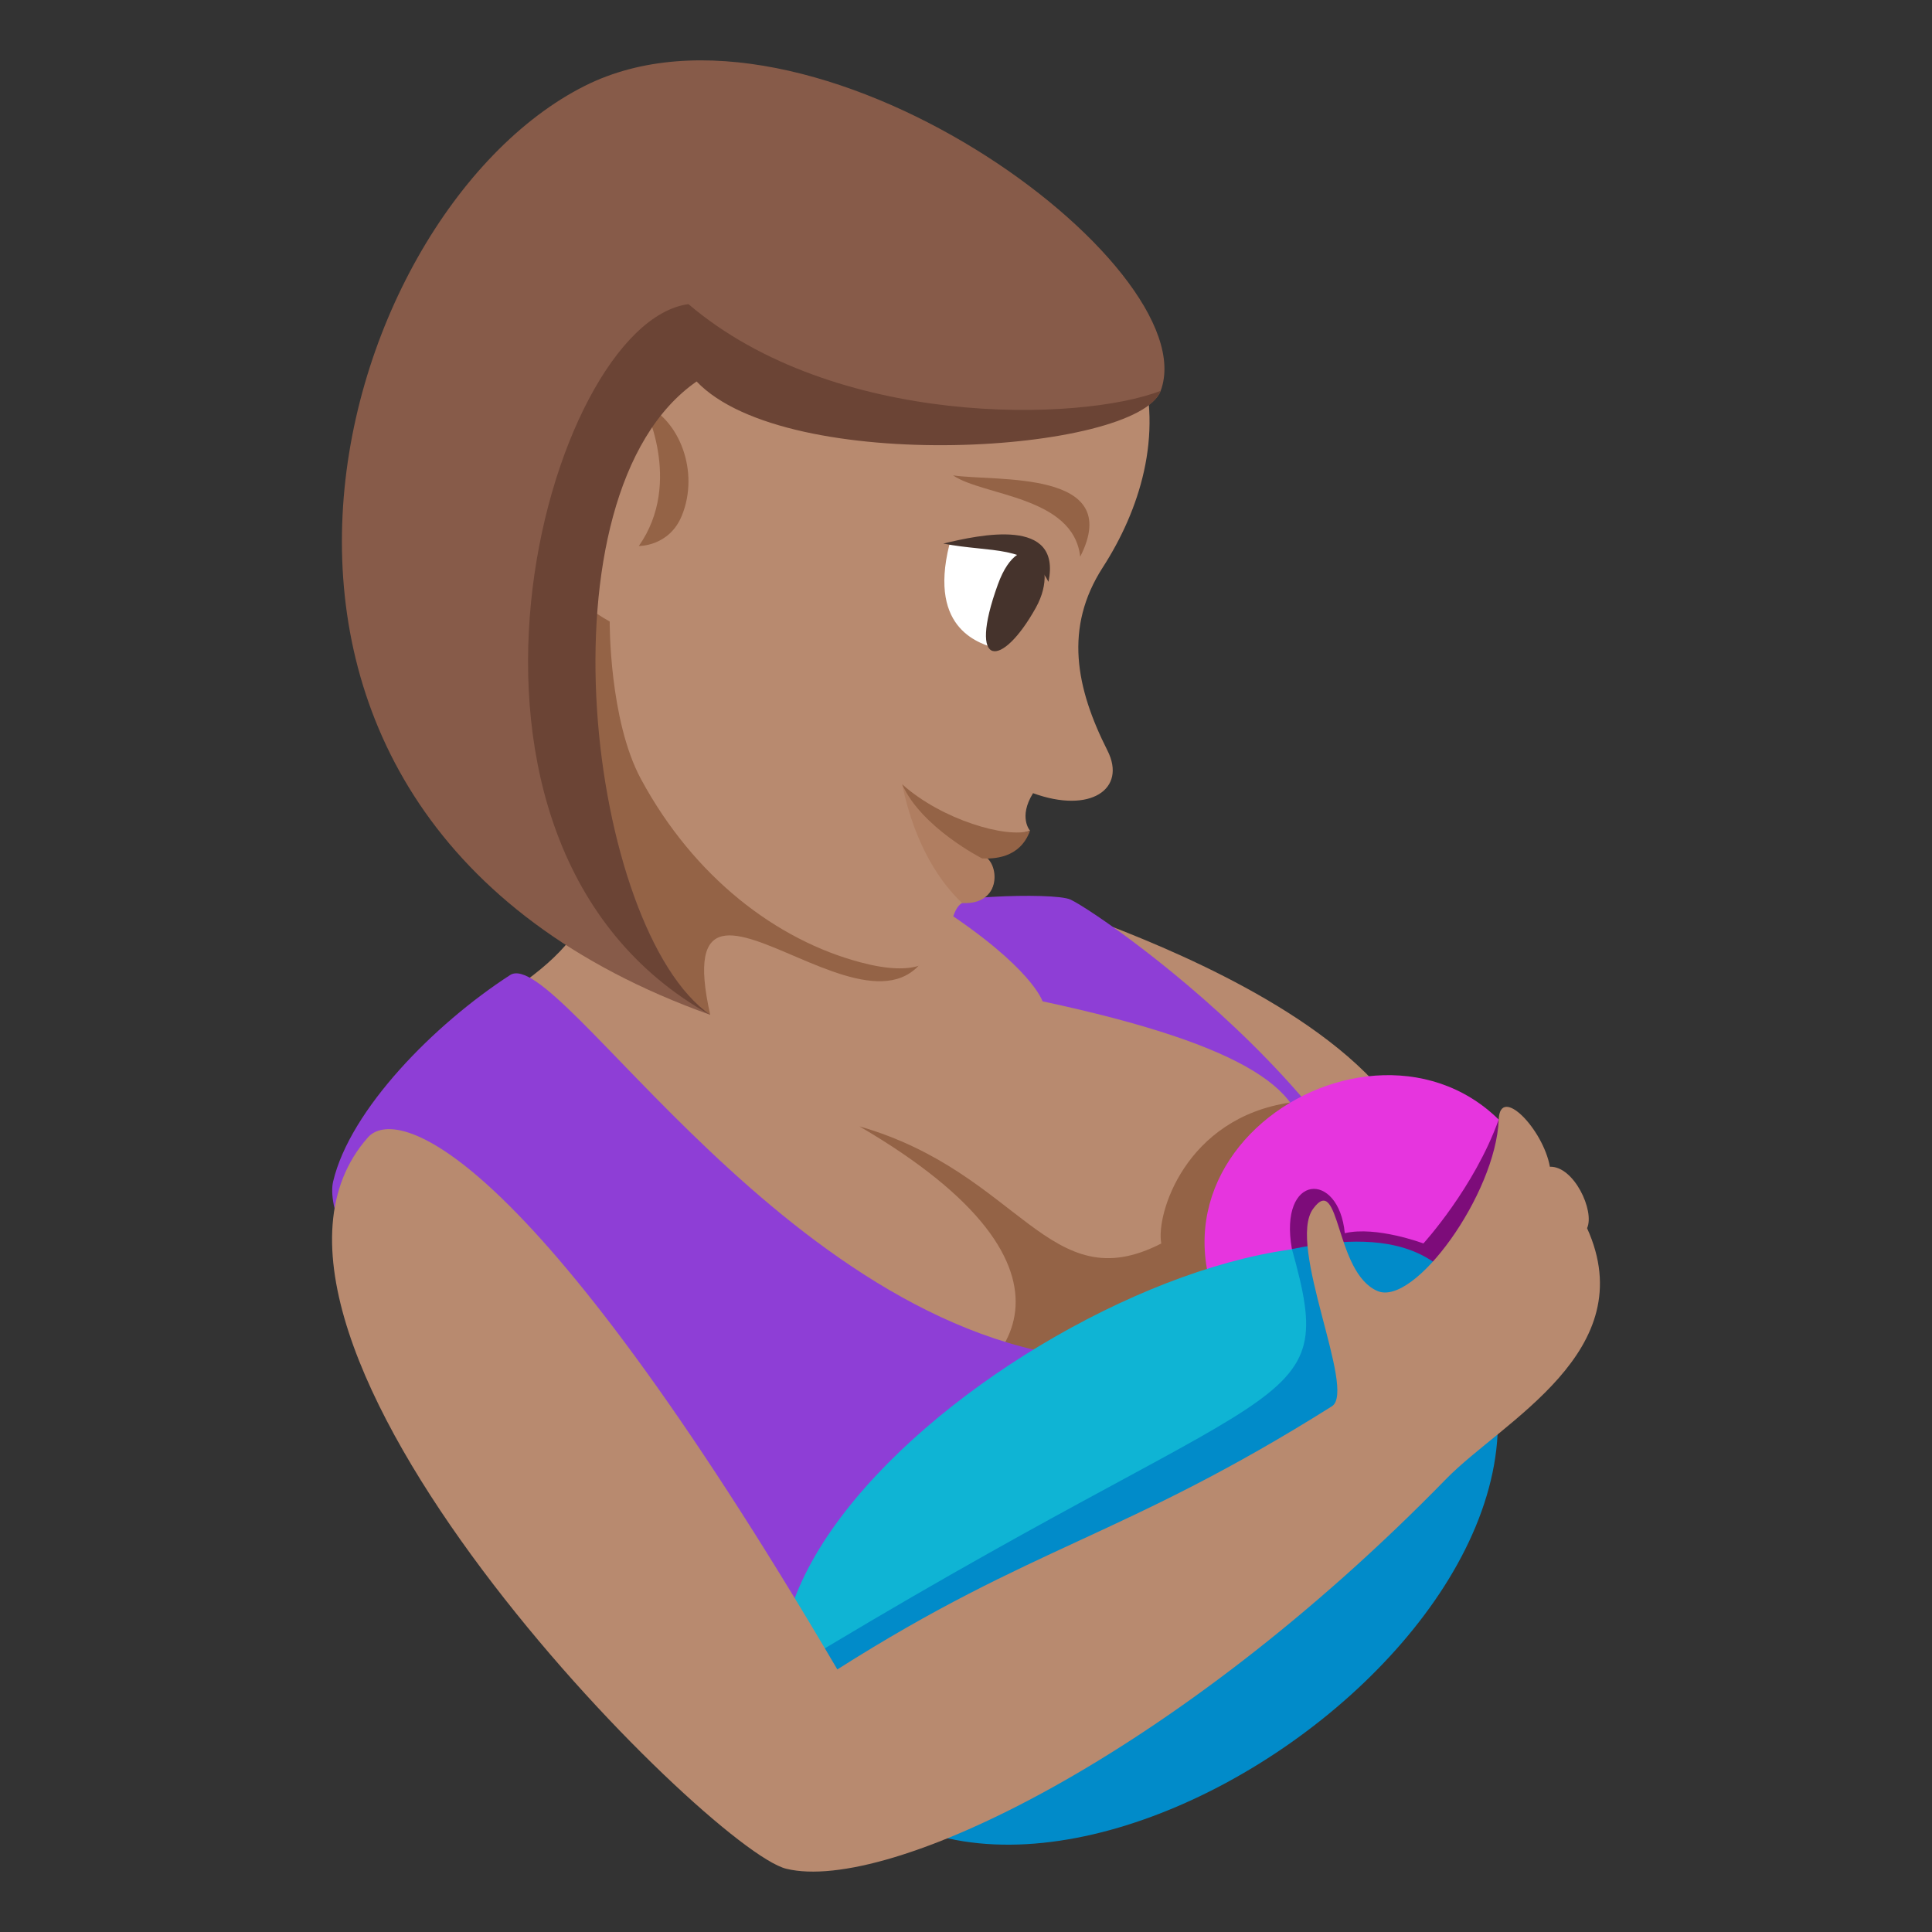 <?xml version="1.0" encoding="utf-8"?>
<!-- Generator: Adobe Illustrator 15.0.0, SVG Export Plug-In . SVG Version: 6.00 Build 0)  -->
<!DOCTYPE svg PUBLIC "-//W3C//DTD SVG 1.1//EN" "http://www.w3.org/Graphics/SVG/1.1/DTD/svg11.dtd">
<svg version="1.1" id="Layer_1" xmlns="http://www.w3.org/2000/svg" xmlns:xlink="http://www.w3.org/1999/xlink" x="0px" y="0px"
	 width="64px" height="64px" viewBox="0 0 64 64" enable-background="new 0 0 64 64" xml:space="preserve">
<rect x="0" y="0" width="64" height="64" fill="#333333" stroke="none"/>
<path fill="#B88A6F" d="M19.447,25.387c0.521,3.51,0.814,5.146-2.338,7.32c-2.471,1.706,11.641,15.155,25.002,13.741
	c14.174-9.49-5.264-15.645-6.459-16.215c-1.984-0.945-5.277,0.148-8.551,0.348c-1.367,0.084-1.299-3.385-0.869-4.242L19.447,25.387z
	"/>
<path fill="#946346" d="M28.471,37.313c8.207,4.789,4.924,8.412,1.871,9.285c1.904,1.725,15.484-0.779,12.406-10.076
	c-3.486,0.51-4.465,3.713-4.279,4.67C34.742,43.108,33.807,38.845,28.471,37.313z"/>
<path fill="#8E3ED6" d="M16.896,32.301c-2.521,1.633-5.297,4.461-5.859,6.831c-0.803,3.383,13.557,20.314,16.369,19.219
	c10.473-4.078,18.588-8.584,19.336-13.168c1.141-6.963-10.08-14.811-11.275-15.381c-0.574-0.271-4.834-0.07-4.313,0.27
	c3.037,1.979,3.381,3.098,3.381,3.098c13.682,2.926,8.443,6.334,2.17,11.883C26.313,44.614,18.502,31.26,16.896,32.301z"/>
<path fill="#E635DE" d="M51.463,40.503c-2.184-8.795-13.398-4.277-11.301,2.254C46.285,49.521,51.463,40.503,51.463,40.503z"/>
<path fill="#7D0C7A" d="M49.646,37.087c-0.805,2.256-2.494,4.104-2.494,4.104s-1.557-0.586-2.604-0.34
	c-0.197-2.08-2.199-1.99-1.752,0.527C47.498,49.009,52.305,38.251,49.646,37.087z"/>
<path fill="#0FB4D4" d="M49.129,44.499c-2.182-8.797-23.664,2.307-23.248,10.977C32.002,62.237,49.129,44.499,49.129,44.499z"/>
<path fill="#018BC9" d="M49.129,44.499c-0.74-2.992-2.746-3.855-6.332-3.121c1.584,5.676-0.07,3.828-16.916,14.098
	C30.182,69.136,53.254,54.96,49.129,44.499z"/>
<path fill="#B88A6F" d="M52.574,40.685c0.26-0.574-0.438-2.063-1.232-2.035c-0.221-1.244-1.65-2.727-1.695-1.563
	c-0.096,2.467-2.797,6.209-4.02,5.678c-1.418-0.613-1.23-3.947-2.127-2.725c-0.891,1.209,1.449,6.021,0.621,6.545
	c-6.918,4.35-9.85,4.568-16.383,8.717C17.354,37.638,13.082,36.669,12.191,37.675c-5.789,6.525,11.264,23.6,13.855,24.23
	c3.354,0.82,12.883-3.707,21.861-12.914C49.775,47.075,54.422,44.765,52.574,40.685z"/>
<path fill="#946346" d="M31.154,30.071c-0.826,6.801-9.23-3.582-7.627,3.547c-10.314-6.555-8.07-16.122-5.77-16.827
	C23.43,20.333,31.154,30.071,31.154,30.071z"/>
<path fill="#B88A6F" d="M29.555,5.143c10.197,3.711,9.402,9.894,6.975,13.654c-1.287,1.997-0.891,3.994,0.156,6.066
	c0.646,1.277-0.57,2.104-2.465,1.412c-0.496,0.797-0.1,1.244-0.1,1.244s-1.764,0.475-1.588,0.916
	c0.439,0.158,0.736,1.361-0.469,1.426c-1.045,0.057,0.115,2.99-3.547,2.021c-2.787-0.734-5.529-2.822-7.283-6.072
	c-1.061-1.965-1.037-5.221-1.037-5.221C15.143,17.733,11.26,7.613,29.555,5.143z"/>
<path fill="#946346" d="M22.584,17.088c0.6-1.456-0.078-3.212-1.279-3.704c0,0,1.35,2.574-0.143,4.703
	C21.162,18.087,22.166,18.106,22.584,17.088z"/>
<path fill-rule="evenodd" clip-rule="evenodd" fill="#946346" d="M35.783,18.442c1.477-2.904-2.813-2.482-4.213-2.695
	C32.574,16.434,35.559,16.432,35.783,18.442z"/>
<path fill="#B07E61" d="M29.885,25.981c0.439,2.131,1.352,3.338,1.988,3.934c1.352,0.072,1.24-1.381,0.676-1.586
	C32.113,28.17,31.479,27.432,29.885,25.981z"/>
<path fill="#946346" d="M29.885,25.981c0.637,1.437,2.648,2.455,2.648,2.455c0.348,0.014,1.246,0.02,1.588-0.916
	C33.344,27.776,31.209,27.165,29.885,25.981z"/>
<path fill="#FFFFFF" d="M31.449,18.043c-0.721,2.887,1.109,3.284,1.525,3.437C33.615,21.347,36.908,17.333,31.449,18.043z"/>
<path fill="#45332C" d="M34.311,20.136c-1.125,2.021-2.277,2.042-1.254-0.778C33.807,17.288,35.217,18.512,34.311,20.136z"/>
<path fill-rule="evenodd" clip-rule="evenodd" fill="#45332C" d="M34.732,19.275c0.447-2.165-2.279-1.557-3.484-1.269
	C32.832,18.317,34.109,18.034,34.732,19.275z"/>
<path fill="#875B49" d="M38.449,12.946c-0.766,2.064-12.486,2.434-15.48-0.709c-5.393,3.744-3.449,18.613,0.559,21.381
	C5.064,27.028,10.865,7.122,19.369,2.846C26.836-0.906,39.994,8.788,38.449,12.946z"/>
<path fill="#6B4435" d="M38.449,12.946c-0.766,2.064-12.379,2.834-15.373-0.309c-5.393,3.744-3.557,18.213,0.451,20.981
	c-10.17-5.668-5.42-22.918-0.721-23.543C27.639,14.192,35.795,13.981,38.449,12.946z"/>
</svg>

